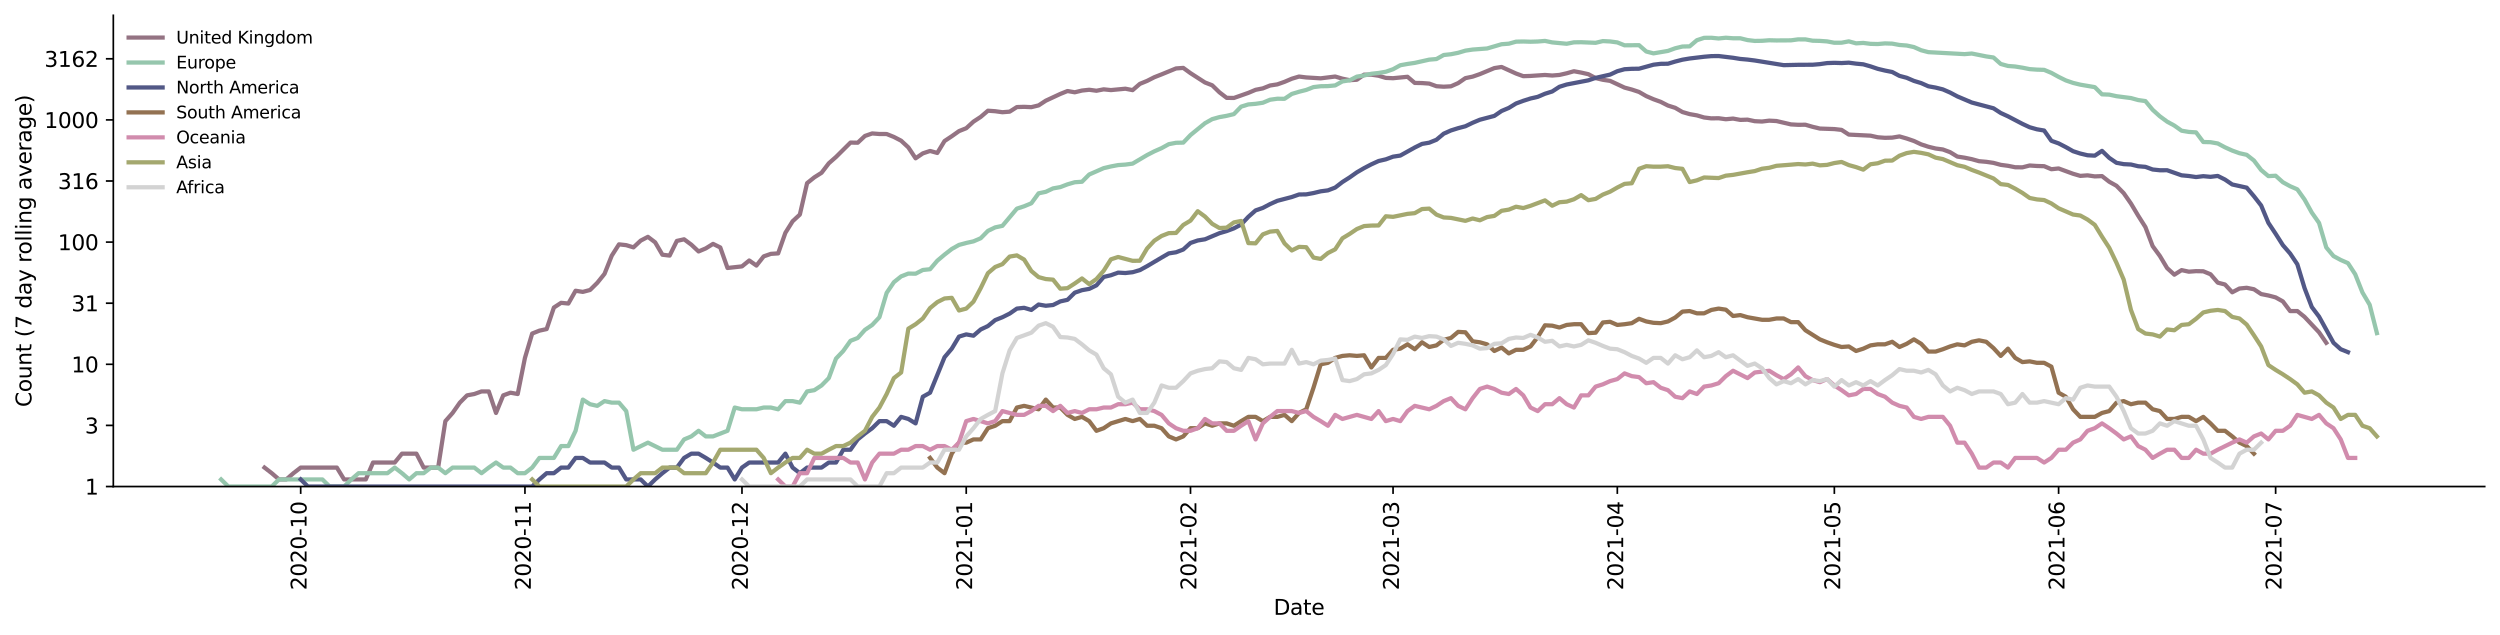 <?xml version="1.0" encoding="utf-8" standalone="no"?>
<!DOCTYPE svg PUBLIC "-//W3C//DTD SVG 1.1//EN"
  "http://www.w3.org/Graphics/SVG/1.1/DTD/svg11.dtd">
<svg height="298.621pt" version="1.1" viewBox="0 0 1176.528 298.621" width="1176.528pt" xmlns="http://www.w3.org/2000/svg" xmlns:xlink="http://www.w3.org/1999/xlink">
 <defs>
  <style type="text/css">*{stroke-linecap:butt;stroke-linejoin:round;}</style>
 </defs>
 <g id="figure_1">
  <g id="patch_1">
   <path d="M 0 298.621 
L 1176.528 298.621 
L 1176.528 0 
L 0 0 
z
" style="fill:#ffffff;"/>
  </g>
  <g id="axes_1">
   <g id="patch_2">
    <path d="M 53.328 228.96 
L 1169.328 228.96 
L 1169.328 7.2 
L 53.328 7.2 
z
" style="fill:#ffffff;"/>
   </g>
   <g id="matplotlib.axis_1">
    <g id="xtick_1">
     <g id="line2d_1">
      <defs>
       <path d="M 0 0 
L 0 3.5 
" id="m10ea1f68b5" style="stroke:#000000;stroke-width:0.8;"/>
      </defs>
      <g>
       <use style="stroke:#000000;stroke-width:0.8;" x="141.505" xlink:href="#m10ea1f68b5" y="228.96"/>
      </g>
     </g>
     <g id="text_1">
      <!-- 2020-10 -->
      <g transform="translate(144.264 277.743)rotate(-90)scale(0.1 -0.1)">
       <defs>
        <path d="M 1228 531 
L 3431 531 
L 3431 0 
L 469 0 
L 469 531 
Q 828 903 1448 1529 
Q 2069 2156 2228 2338 
Q 2531 2678 2651 2914 
Q 2772 3150 2772 3378 
Q 2772 3750 2511 3984 
Q 2250 4219 1831 4219 
Q 1534 4219 1204 4116 
Q 875 4013 500 3803 
L 500 4441 
Q 881 4594 1212 4672 
Q 1544 4750 1819 4750 
Q 2544 4750 2975 4387 
Q 3406 4025 3406 3419 
Q 3406 3131 3298 2873 
Q 3191 2616 2906 2266 
Q 2828 2175 2409 1742 
Q 1991 1309 1228 531 
z
" id="DejaVuSans-32" transform="scale(0.016)"/>
        <path d="M 2034 4250 
Q 1547 4250 1301 3770 
Q 1056 3291 1056 2328 
Q 1056 1369 1301 889 
Q 1547 409 2034 409 
Q 2525 409 2770 889 
Q 3016 1369 3016 2328 
Q 3016 3291 2770 3770 
Q 2525 4250 2034 4250 
z
M 2034 4750 
Q 2819 4750 3233 4129 
Q 3647 3509 3647 2328 
Q 3647 1150 3233 529 
Q 2819 -91 2034 -91 
Q 1250 -91 836 529 
Q 422 1150 422 2328 
Q 422 3509 836 4129 
Q 1250 4750 2034 4750 
z
" id="DejaVuSans-30" transform="scale(0.016)"/>
        <path d="M 313 2009 
L 1997 2009 
L 1997 1497 
L 313 1497 
L 313 2009 
z
" id="DejaVuSans-2d" transform="scale(0.016)"/>
        <path d="M 794 531 
L 1825 531 
L 1825 4091 
L 703 3866 
L 703 4441 
L 1819 4666 
L 2450 4666 
L 2450 531 
L 3481 531 
L 3481 0 
L 794 0 
L 794 531 
z
" id="DejaVuSans-31" transform="scale(0.016)"/>
       </defs>
       <use xlink:href="#DejaVuSans-32"/>
       <use x="63.623" xlink:href="#DejaVuSans-30"/>
       <use x="127.246" xlink:href="#DejaVuSans-32"/>
       <use x="190.869" xlink:href="#DejaVuSans-30"/>
       <use x="254.492" xlink:href="#DejaVuSans-2d"/>
       <use x="290.576" xlink:href="#DejaVuSans-31"/>
       <use x="354.199" xlink:href="#DejaVuSans-30"/>
      </g>
     </g>
    </g>
    <g id="xtick_2">
     <g id="line2d_2">
      <g>
       <use style="stroke:#000000;stroke-width:0.8;" x="247.045" xlink:href="#m10ea1f68b5" y="228.96"/>
      </g>
     </g>
     <g id="text_2">
      <!-- 2020-11 -->
      <g transform="translate(249.804 277.743)rotate(-90)scale(0.1 -0.1)">
       <use xlink:href="#DejaVuSans-32"/>
       <use x="63.623" xlink:href="#DejaVuSans-30"/>
       <use x="127.246" xlink:href="#DejaVuSans-32"/>
       <use x="190.869" xlink:href="#DejaVuSans-30"/>
       <use x="254.492" xlink:href="#DejaVuSans-2d"/>
       <use x="290.576" xlink:href="#DejaVuSans-31"/>
       <use x="354.199" xlink:href="#DejaVuSans-31"/>
      </g>
     </g>
    </g>
    <g id="xtick_3">
     <g id="line2d_3">
      <g>
       <use style="stroke:#000000;stroke-width:0.8;" x="349.18" xlink:href="#m10ea1f68b5" y="228.96"/>
      </g>
     </g>
     <g id="text_3">
      <!-- 2020-12 -->
      <g transform="translate(351.94 277.743)rotate(-90)scale(0.1 -0.1)">
       <use xlink:href="#DejaVuSans-32"/>
       <use x="63.623" xlink:href="#DejaVuSans-30"/>
       <use x="127.246" xlink:href="#DejaVuSans-32"/>
       <use x="190.869" xlink:href="#DejaVuSans-30"/>
       <use x="254.492" xlink:href="#DejaVuSans-2d"/>
       <use x="290.576" xlink:href="#DejaVuSans-31"/>
       <use x="354.199" xlink:href="#DejaVuSans-32"/>
      </g>
     </g>
    </g>
    <g id="xtick_4">
     <g id="line2d_4">
      <g>
       <use style="stroke:#000000;stroke-width:0.8;" x="454.72" xlink:href="#m10ea1f68b5" y="228.96"/>
      </g>
     </g>
     <g id="text_4">
      <!-- 2021-01 -->
      <g transform="translate(457.48 277.743)rotate(-90)scale(0.1 -0.1)">
       <use xlink:href="#DejaVuSans-32"/>
       <use x="63.623" xlink:href="#DejaVuSans-30"/>
       <use x="127.246" xlink:href="#DejaVuSans-32"/>
       <use x="190.869" xlink:href="#DejaVuSans-31"/>
       <use x="254.492" xlink:href="#DejaVuSans-2d"/>
       <use x="290.576" xlink:href="#DejaVuSans-30"/>
       <use x="354.199" xlink:href="#DejaVuSans-31"/>
      </g>
     </g>
    </g>
    <g id="xtick_5">
     <g id="line2d_5">
      <g>
       <use style="stroke:#000000;stroke-width:0.8;" x="560.26" xlink:href="#m10ea1f68b5" y="228.96"/>
      </g>
     </g>
     <g id="text_5">
      <!-- 2021-02 -->
      <g transform="translate(563.02 277.743)rotate(-90)scale(0.1 -0.1)">
       <use xlink:href="#DejaVuSans-32"/>
       <use x="63.623" xlink:href="#DejaVuSans-30"/>
       <use x="127.246" xlink:href="#DejaVuSans-32"/>
       <use x="190.869" xlink:href="#DejaVuSans-31"/>
       <use x="254.492" xlink:href="#DejaVuSans-2d"/>
       <use x="290.576" xlink:href="#DejaVuSans-30"/>
       <use x="354.199" xlink:href="#DejaVuSans-32"/>
      </g>
     </g>
    </g>
    <g id="xtick_6">
     <g id="line2d_6">
      <g>
       <use style="stroke:#000000;stroke-width:0.8;" x="655.587" xlink:href="#m10ea1f68b5" y="228.96"/>
      </g>
     </g>
     <g id="text_6">
      <!-- 2021-03 -->
      <g transform="translate(658.346 277.743)rotate(-90)scale(0.1 -0.1)">
       <defs>
        <path d="M 2597 2516 
Q 3050 2419 3304 2112 
Q 3559 1806 3559 1356 
Q 3559 666 3084 287 
Q 2609 -91 1734 -91 
Q 1441 -91 1130 -33 
Q 819 25 488 141 
L 488 750 
Q 750 597 1062 519 
Q 1375 441 1716 441 
Q 2309 441 2620 675 
Q 2931 909 2931 1356 
Q 2931 1769 2642 2001 
Q 2353 2234 1838 2234 
L 1294 2234 
L 1294 2753 
L 1863 2753 
Q 2328 2753 2575 2939 
Q 2822 3125 2822 3475 
Q 2822 3834 2567 4026 
Q 2313 4219 1838 4219 
Q 1578 4219 1281 4162 
Q 984 4106 628 3988 
L 628 4550 
Q 988 4650 1302 4700 
Q 1616 4750 1894 4750 
Q 2613 4750 3031 4423 
Q 3450 4097 3450 3541 
Q 3450 3153 3228 2886 
Q 3006 2619 2597 2516 
z
" id="DejaVuSans-33" transform="scale(0.016)"/>
       </defs>
       <use xlink:href="#DejaVuSans-32"/>
       <use x="63.623" xlink:href="#DejaVuSans-30"/>
       <use x="127.246" xlink:href="#DejaVuSans-32"/>
       <use x="190.869" xlink:href="#DejaVuSans-31"/>
       <use x="254.492" xlink:href="#DejaVuSans-2d"/>
       <use x="290.576" xlink:href="#DejaVuSans-30"/>
       <use x="354.199" xlink:href="#DejaVuSans-33"/>
      </g>
     </g>
    </g>
    <g id="xtick_7">
     <g id="line2d_7">
      <g>
       <use style="stroke:#000000;stroke-width:0.8;" x="761.127" xlink:href="#m10ea1f68b5" y="228.96"/>
      </g>
     </g>
     <g id="text_7">
      <!-- 2021-04 -->
      <g transform="translate(763.886 277.743)rotate(-90)scale(0.1 -0.1)">
       <defs>
        <path d="M 2419 4116 
L 825 1625 
L 2419 1625 
L 2419 4116 
z
M 2253 4666 
L 3047 4666 
L 3047 1625 
L 3713 1625 
L 3713 1100 
L 3047 1100 
L 3047 0 
L 2419 0 
L 2419 1100 
L 313 1100 
L 313 1709 
L 2253 4666 
z
" id="DejaVuSans-34" transform="scale(0.016)"/>
       </defs>
       <use xlink:href="#DejaVuSans-32"/>
       <use x="63.623" xlink:href="#DejaVuSans-30"/>
       <use x="127.246" xlink:href="#DejaVuSans-32"/>
       <use x="190.869" xlink:href="#DejaVuSans-31"/>
       <use x="254.492" xlink:href="#DejaVuSans-2d"/>
       <use x="290.576" xlink:href="#DejaVuSans-30"/>
       <use x="354.199" xlink:href="#DejaVuSans-34"/>
      </g>
     </g>
    </g>
    <g id="xtick_8">
     <g id="line2d_8">
      <g>
       <use style="stroke:#000000;stroke-width:0.8;" x="863.262" xlink:href="#m10ea1f68b5" y="228.96"/>
      </g>
     </g>
     <g id="text_8">
      <!-- 2021-05 -->
      <g transform="translate(866.022 277.743)rotate(-90)scale(0.1 -0.1)">
       <defs>
        <path d="M 691 4666 
L 3169 4666 
L 3169 4134 
L 1269 4134 
L 1269 2991 
Q 1406 3038 1543 3061 
Q 1681 3084 1819 3084 
Q 2600 3084 3056 2656 
Q 3513 2228 3513 1497 
Q 3513 744 3044 326 
Q 2575 -91 1722 -91 
Q 1428 -91 1123 -41 
Q 819 9 494 109 
L 494 744 
Q 775 591 1075 516 
Q 1375 441 1709 441 
Q 2250 441 2565 725 
Q 2881 1009 2881 1497 
Q 2881 1984 2565 2268 
Q 2250 2553 1709 2553 
Q 1456 2553 1204 2497 
Q 953 2441 691 2322 
L 691 4666 
z
" id="DejaVuSans-35" transform="scale(0.016)"/>
       </defs>
       <use xlink:href="#DejaVuSans-32"/>
       <use x="63.623" xlink:href="#DejaVuSans-30"/>
       <use x="127.246" xlink:href="#DejaVuSans-32"/>
       <use x="190.869" xlink:href="#DejaVuSans-31"/>
       <use x="254.492" xlink:href="#DejaVuSans-2d"/>
       <use x="290.576" xlink:href="#DejaVuSans-30"/>
       <use x="354.199" xlink:href="#DejaVuSans-35"/>
      </g>
     </g>
    </g>
    <g id="xtick_9">
     <g id="line2d_9">
      <g>
       <use style="stroke:#000000;stroke-width:0.8;" x="968.802" xlink:href="#m10ea1f68b5" y="228.96"/>
      </g>
     </g>
     <g id="text_9">
      <!-- 2021-06 -->
      <g transform="translate(971.562 277.743)rotate(-90)scale(0.1 -0.1)">
       <defs>
        <path d="M 2113 2584 
Q 1688 2584 1439 2293 
Q 1191 2003 1191 1497 
Q 1191 994 1439 701 
Q 1688 409 2113 409 
Q 2538 409 2786 701 
Q 3034 994 3034 1497 
Q 3034 2003 2786 2293 
Q 2538 2584 2113 2584 
z
M 3366 4563 
L 3366 3988 
Q 3128 4100 2886 4159 
Q 2644 4219 2406 4219 
Q 1781 4219 1451 3797 
Q 1122 3375 1075 2522 
Q 1259 2794 1537 2939 
Q 1816 3084 2150 3084 
Q 2853 3084 3261 2657 
Q 3669 2231 3669 1497 
Q 3669 778 3244 343 
Q 2819 -91 2113 -91 
Q 1303 -91 875 529 
Q 447 1150 447 2328 
Q 447 3434 972 4092 
Q 1497 4750 2381 4750 
Q 2619 4750 2861 4703 
Q 3103 4656 3366 4563 
z
" id="DejaVuSans-36" transform="scale(0.016)"/>
       </defs>
       <use xlink:href="#DejaVuSans-32"/>
       <use x="63.623" xlink:href="#DejaVuSans-30"/>
       <use x="127.246" xlink:href="#DejaVuSans-32"/>
       <use x="190.869" xlink:href="#DejaVuSans-31"/>
       <use x="254.492" xlink:href="#DejaVuSans-2d"/>
       <use x="290.576" xlink:href="#DejaVuSans-30"/>
       <use x="354.199" xlink:href="#DejaVuSans-36"/>
      </g>
     </g>
    </g>
    <g id="xtick_10">
     <g id="line2d_10">
      <g>
       <use style="stroke:#000000;stroke-width:0.8;" x="1070.938" xlink:href="#m10ea1f68b5" y="228.96"/>
      </g>
     </g>
     <g id="text_10">
      <!-- 2021-07 -->
      <g transform="translate(1073.697 277.743)rotate(-90)scale(0.1 -0.1)">
       <defs>
        <path d="M 525 4666 
L 3525 4666 
L 3525 4397 
L 1831 0 
L 1172 0 
L 2766 4134 
L 525 4134 
L 525 4666 
z
" id="DejaVuSans-37" transform="scale(0.016)"/>
       </defs>
       <use xlink:href="#DejaVuSans-32"/>
       <use x="63.623" xlink:href="#DejaVuSans-30"/>
       <use x="127.246" xlink:href="#DejaVuSans-32"/>
       <use x="190.869" xlink:href="#DejaVuSans-31"/>
       <use x="254.492" xlink:href="#DejaVuSans-2d"/>
       <use x="290.576" xlink:href="#DejaVuSans-30"/>
       <use x="354.199" xlink:href="#DejaVuSans-37"/>
      </g>
     </g>
    </g>
    <g id="text_11">
     <!-- Date -->
     <g transform="translate(599.377 289.341)scale(0.1 -0.1)">
      <defs>
       <path d="M 1259 4147 
L 1259 519 
L 2022 519 
Q 2988 519 3436 956 
Q 3884 1394 3884 2338 
Q 3884 3275 3436 3711 
Q 2988 4147 2022 4147 
L 1259 4147 
z
M 628 4666 
L 1925 4666 
Q 3281 4666 3915 4102 
Q 4550 3538 4550 2338 
Q 4550 1131 3912 565 
Q 3275 0 1925 0 
L 628 0 
L 628 4666 
z
" id="DejaVuSans-44" transform="scale(0.016)"/>
       <path d="M 2194 1759 
Q 1497 1759 1228 1600 
Q 959 1441 959 1056 
Q 959 750 1161 570 
Q 1363 391 1709 391 
Q 2188 391 2477 730 
Q 2766 1069 2766 1631 
L 2766 1759 
L 2194 1759 
z
M 3341 1997 
L 3341 0 
L 2766 0 
L 2766 531 
Q 2569 213 2275 61 
Q 1981 -91 1556 -91 
Q 1019 -91 701 211 
Q 384 513 384 1019 
Q 384 1609 779 1909 
Q 1175 2209 1959 2209 
L 2766 2209 
L 2766 2266 
Q 2766 2663 2505 2880 
Q 2244 3097 1772 3097 
Q 1472 3097 1187 3025 
Q 903 2953 641 2809 
L 641 3341 
Q 956 3463 1253 3523 
Q 1550 3584 1831 3584 
Q 2591 3584 2966 3190 
Q 3341 2797 3341 1997 
z
" id="DejaVuSans-61" transform="scale(0.016)"/>
       <path d="M 1172 4494 
L 1172 3500 
L 2356 3500 
L 2356 3053 
L 1172 3053 
L 1172 1153 
Q 1172 725 1289 603 
Q 1406 481 1766 481 
L 2356 481 
L 2356 0 
L 1766 0 
Q 1100 0 847 248 
Q 594 497 594 1153 
L 594 3053 
L 172 3053 
L 172 3500 
L 594 3500 
L 594 4494 
L 1172 4494 
z
" id="DejaVuSans-74" transform="scale(0.016)"/>
       <path d="M 3597 1894 
L 3597 1613 
L 953 1613 
Q 991 1019 1311 708 
Q 1631 397 2203 397 
Q 2534 397 2845 478 
Q 3156 559 3463 722 
L 3463 178 
Q 3153 47 2828 -22 
Q 2503 -91 2169 -91 
Q 1331 -91 842 396 
Q 353 884 353 1716 
Q 353 2575 817 3079 
Q 1281 3584 2069 3584 
Q 2775 3584 3186 3129 
Q 3597 2675 3597 1894 
z
M 3022 2063 
Q 3016 2534 2758 2815 
Q 2500 3097 2075 3097 
Q 1594 3097 1305 2825 
Q 1016 2553 972 2059 
L 3022 2063 
z
" id="DejaVuSans-65" transform="scale(0.016)"/>
      </defs>
      <use xlink:href="#DejaVuSans-44"/>
      <use x="77.002" xlink:href="#DejaVuSans-61"/>
      <use x="138.281" xlink:href="#DejaVuSans-74"/>
      <use x="177.49" xlink:href="#DejaVuSans-65"/>
     </g>
    </g>
   </g>
   <g id="matplotlib.axis_2">
    <g id="ytick_1">
     <g id="line2d_11">
      <defs>
       <path d="M 0 0 
L -3.5 0 
" id="m1e7daa8bc3" style="stroke:#000000;stroke-width:0.8;"/>
      </defs>
      <g>
       <use style="stroke:#000000;stroke-width:0.8;" x="53.328" xlink:href="#m1e7daa8bc3" y="228.96"/>
      </g>
     </g>
     <g id="text_12">
      <!-- 1 -->
      <g transform="translate(39.966 232.759)scale(0.1 -0.1)">
       <use xlink:href="#DejaVuSans-31"/>
      </g>
     </g>
    </g>
    <g id="ytick_2">
     <g id="line2d_12">
      <g>
       <use style="stroke:#000000;stroke-width:0.8;" x="53.328" xlink:href="#m1e7daa8bc3" y="200.205"/>
      </g>
     </g>
     <g id="text_13">
      <!-- 3 -->
      <g transform="translate(39.966 204.004)scale(0.1 -0.1)">
       <use xlink:href="#DejaVuSans-33"/>
      </g>
     </g>
    </g>
    <g id="ytick_3">
     <g id="line2d_13">
      <g>
       <use style="stroke:#000000;stroke-width:0.8;" x="53.328" xlink:href="#m1e7daa8bc3" y="171.45"/>
      </g>
     </g>
     <g id="text_14">
      <!-- 10 -->
      <g transform="translate(33.603 175.25)scale(0.1 -0.1)">
       <use xlink:href="#DejaVuSans-31"/>
       <use x="63.623" xlink:href="#DejaVuSans-30"/>
      </g>
     </g>
    </g>
    <g id="ytick_4">
     <g id="line2d_14">
      <g>
       <use style="stroke:#000000;stroke-width:0.8;" x="53.328" xlink:href="#m1e7daa8bc3" y="142.696"/>
      </g>
     </g>
     <g id="text_15">
      <!-- 31 -->
      <g transform="translate(33.603 146.495)scale(0.1 -0.1)">
       <use xlink:href="#DejaVuSans-33"/>
       <use x="63.623" xlink:href="#DejaVuSans-31"/>
      </g>
     </g>
    </g>
    <g id="ytick_5">
     <g id="line2d_15">
      <g>
       <use style="stroke:#000000;stroke-width:0.8;" x="53.328" xlink:href="#m1e7daa8bc3" y="113.941"/>
      </g>
     </g>
     <g id="text_16">
      <!-- 100 -->
      <g transform="translate(27.241 117.74)scale(0.1 -0.1)">
       <use xlink:href="#DejaVuSans-31"/>
       <use x="63.623" xlink:href="#DejaVuSans-30"/>
       <use x="127.246" xlink:href="#DejaVuSans-30"/>
      </g>
     </g>
    </g>
    <g id="ytick_6">
     <g id="line2d_16">
      <g>
       <use style="stroke:#000000;stroke-width:0.8;" x="53.328" xlink:href="#m1e7daa8bc3" y="85.186"/>
      </g>
     </g>
     <g id="text_17">
      <!-- 316 -->
      <g transform="translate(27.241 88.985)scale(0.1 -0.1)">
       <use xlink:href="#DejaVuSans-33"/>
       <use x="63.623" xlink:href="#DejaVuSans-31"/>
       <use x="127.246" xlink:href="#DejaVuSans-36"/>
      </g>
     </g>
    </g>
    <g id="ytick_7">
     <g id="line2d_17">
      <g>
       <use style="stroke:#000000;stroke-width:0.8;" x="53.328" xlink:href="#m1e7daa8bc3" y="56.431"/>
      </g>
     </g>
     <g id="text_18">
      <!-- 1000 -->
      <g transform="translate(20.878 60.23)scale(0.1 -0.1)">
       <use xlink:href="#DejaVuSans-31"/>
       <use x="63.623" xlink:href="#DejaVuSans-30"/>
       <use x="127.246" xlink:href="#DejaVuSans-30"/>
       <use x="190.869" xlink:href="#DejaVuSans-30"/>
      </g>
     </g>
    </g>
    <g id="ytick_8">
     <g id="line2d_18">
      <g>
       <use style="stroke:#000000;stroke-width:0.8;" x="53.328" xlink:href="#m1e7daa8bc3" y="27.676"/>
      </g>
     </g>
     <g id="text_19">
      <!-- 3162 -->
      <g transform="translate(20.878 31.475)scale(0.1 -0.1)">
       <use xlink:href="#DejaVuSans-33"/>
       <use x="63.623" xlink:href="#DejaVuSans-31"/>
       <use x="127.246" xlink:href="#DejaVuSans-36"/>
       <use x="190.869" xlink:href="#DejaVuSans-32"/>
      </g>
     </g>
    </g>
    <g id="text_20">
     <!-- Count (7 day rolling average) -->
     <g transform="translate(14.798 191.548)rotate(-90)scale(0.1 -0.1)">
      <defs>
       <path d="M 4122 4306 
L 4122 3641 
Q 3803 3938 3442 4084 
Q 3081 4231 2675 4231 
Q 1875 4231 1450 3742 
Q 1025 3253 1025 2328 
Q 1025 1406 1450 917 
Q 1875 428 2675 428 
Q 3081 428 3442 575 
Q 3803 722 4122 1019 
L 4122 359 
Q 3791 134 3420 21 
Q 3050 -91 2638 -91 
Q 1578 -91 968 557 
Q 359 1206 359 2328 
Q 359 3453 968 4101 
Q 1578 4750 2638 4750 
Q 3056 4750 3426 4639 
Q 3797 4528 4122 4306 
z
" id="DejaVuSans-43" transform="scale(0.016)"/>
       <path d="M 1959 3097 
Q 1497 3097 1228 2736 
Q 959 2375 959 1747 
Q 959 1119 1226 758 
Q 1494 397 1959 397 
Q 2419 397 2687 759 
Q 2956 1122 2956 1747 
Q 2956 2369 2687 2733 
Q 2419 3097 1959 3097 
z
M 1959 3584 
Q 2709 3584 3137 3096 
Q 3566 2609 3566 1747 
Q 3566 888 3137 398 
Q 2709 -91 1959 -91 
Q 1206 -91 779 398 
Q 353 888 353 1747 
Q 353 2609 779 3096 
Q 1206 3584 1959 3584 
z
" id="DejaVuSans-6f" transform="scale(0.016)"/>
       <path d="M 544 1381 
L 544 3500 
L 1119 3500 
L 1119 1403 
Q 1119 906 1312 657 
Q 1506 409 1894 409 
Q 2359 409 2629 706 
Q 2900 1003 2900 1516 
L 2900 3500 
L 3475 3500 
L 3475 0 
L 2900 0 
L 2900 538 
Q 2691 219 2414 64 
Q 2138 -91 1772 -91 
Q 1169 -91 856 284 
Q 544 659 544 1381 
z
M 1991 3584 
L 1991 3584 
z
" id="DejaVuSans-75" transform="scale(0.016)"/>
       <path d="M 3513 2113 
L 3513 0 
L 2938 0 
L 2938 2094 
Q 2938 2591 2744 2837 
Q 2550 3084 2163 3084 
Q 1697 3084 1428 2787 
Q 1159 2491 1159 1978 
L 1159 0 
L 581 0 
L 581 3500 
L 1159 3500 
L 1159 2956 
Q 1366 3272 1645 3428 
Q 1925 3584 2291 3584 
Q 2894 3584 3203 3211 
Q 3513 2838 3513 2113 
z
" id="DejaVuSans-6e" transform="scale(0.016)"/>
       <path id="DejaVuSans-20" transform="scale(0.016)"/>
       <path d="M 1984 4856 
Q 1566 4138 1362 3434 
Q 1159 2731 1159 2009 
Q 1159 1288 1364 580 
Q 1569 -128 1984 -844 
L 1484 -844 
Q 1016 -109 783 600 
Q 550 1309 550 2009 
Q 550 2706 781 3412 
Q 1013 4119 1484 4856 
L 1984 4856 
z
" id="DejaVuSans-28" transform="scale(0.016)"/>
       <path d="M 2906 2969 
L 2906 4863 
L 3481 4863 
L 3481 0 
L 2906 0 
L 2906 525 
Q 2725 213 2448 61 
Q 2172 -91 1784 -91 
Q 1150 -91 751 415 
Q 353 922 353 1747 
Q 353 2572 751 3078 
Q 1150 3584 1784 3584 
Q 2172 3584 2448 3432 
Q 2725 3281 2906 2969 
z
M 947 1747 
Q 947 1113 1208 752 
Q 1469 391 1925 391 
Q 2381 391 2643 752 
Q 2906 1113 2906 1747 
Q 2906 2381 2643 2742 
Q 2381 3103 1925 3103 
Q 1469 3103 1208 2742 
Q 947 2381 947 1747 
z
" id="DejaVuSans-64" transform="scale(0.016)"/>
       <path d="M 2059 -325 
Q 1816 -950 1584 -1140 
Q 1353 -1331 966 -1331 
L 506 -1331 
L 506 -850 
L 844 -850 
Q 1081 -850 1212 -737 
Q 1344 -625 1503 -206 
L 1606 56 
L 191 3500 
L 800 3500 
L 1894 763 
L 2988 3500 
L 3597 3500 
L 2059 -325 
z
" id="DejaVuSans-79" transform="scale(0.016)"/>
       <path d="M 2631 2963 
Q 2534 3019 2420 3045 
Q 2306 3072 2169 3072 
Q 1681 3072 1420 2755 
Q 1159 2438 1159 1844 
L 1159 0 
L 581 0 
L 581 3500 
L 1159 3500 
L 1159 2956 
Q 1341 3275 1631 3429 
Q 1922 3584 2338 3584 
Q 2397 3584 2469 3576 
Q 2541 3569 2628 3553 
L 2631 2963 
z
" id="DejaVuSans-72" transform="scale(0.016)"/>
       <path d="M 603 4863 
L 1178 4863 
L 1178 0 
L 603 0 
L 603 4863 
z
" id="DejaVuSans-6c" transform="scale(0.016)"/>
       <path d="M 603 3500 
L 1178 3500 
L 1178 0 
L 603 0 
L 603 3500 
z
M 603 4863 
L 1178 4863 
L 1178 4134 
L 603 4134 
L 603 4863 
z
" id="DejaVuSans-69" transform="scale(0.016)"/>
       <path d="M 2906 1791 
Q 2906 2416 2648 2759 
Q 2391 3103 1925 3103 
Q 1463 3103 1205 2759 
Q 947 2416 947 1791 
Q 947 1169 1205 825 
Q 1463 481 1925 481 
Q 2391 481 2648 825 
Q 2906 1169 2906 1791 
z
M 3481 434 
Q 3481 -459 3084 -895 
Q 2688 -1331 1869 -1331 
Q 1566 -1331 1297 -1286 
Q 1028 -1241 775 -1147 
L 775 -588 
Q 1028 -725 1275 -790 
Q 1522 -856 1778 -856 
Q 2344 -856 2625 -561 
Q 2906 -266 2906 331 
L 2906 616 
Q 2728 306 2450 153 
Q 2172 0 1784 0 
Q 1141 0 747 490 
Q 353 981 353 1791 
Q 353 2603 747 3093 
Q 1141 3584 1784 3584 
Q 2172 3584 2450 3431 
Q 2728 3278 2906 2969 
L 2906 3500 
L 3481 3500 
L 3481 434 
z
" id="DejaVuSans-67" transform="scale(0.016)"/>
       <path d="M 191 3500 
L 800 3500 
L 1894 563 
L 2988 3500 
L 3597 3500 
L 2284 0 
L 1503 0 
L 191 3500 
z
" id="DejaVuSans-76" transform="scale(0.016)"/>
       <path d="M 513 4856 
L 1013 4856 
Q 1481 4119 1714 3412 
Q 1947 2706 1947 2009 
Q 1947 1309 1714 600 
Q 1481 -109 1013 -844 
L 513 -844 
Q 928 -128 1133 580 
Q 1338 1288 1338 2009 
Q 1338 2731 1133 3434 
Q 928 4138 513 4856 
z
" id="DejaVuSans-29" transform="scale(0.016)"/>
      </defs>
      <use xlink:href="#DejaVuSans-43"/>
      <use x="69.824" xlink:href="#DejaVuSans-6f"/>
      <use x="131.006" xlink:href="#DejaVuSans-75"/>
      <use x="194.385" xlink:href="#DejaVuSans-6e"/>
      <use x="257.764" xlink:href="#DejaVuSans-74"/>
      <use x="296.973" xlink:href="#DejaVuSans-20"/>
      <use x="328.76" xlink:href="#DejaVuSans-28"/>
      <use x="367.773" xlink:href="#DejaVuSans-37"/>
      <use x="431.396" xlink:href="#DejaVuSans-20"/>
      <use x="463.184" xlink:href="#DejaVuSans-64"/>
      <use x="526.66" xlink:href="#DejaVuSans-61"/>
      <use x="587.939" xlink:href="#DejaVuSans-79"/>
      <use x="647.119" xlink:href="#DejaVuSans-20"/>
      <use x="678.906" xlink:href="#DejaVuSans-72"/>
      <use x="717.77" xlink:href="#DejaVuSans-6f"/>
      <use x="778.951" xlink:href="#DejaVuSans-6c"/>
      <use x="806.734" xlink:href="#DejaVuSans-6c"/>
      <use x="834.518" xlink:href="#DejaVuSans-69"/>
      <use x="862.301" xlink:href="#DejaVuSans-6e"/>
      <use x="925.68" xlink:href="#DejaVuSans-67"/>
      <use x="989.156" xlink:href="#DejaVuSans-20"/>
      <use x="1020.943" xlink:href="#DejaVuSans-61"/>
      <use x="1082.223" xlink:href="#DejaVuSans-76"/>
      <use x="1141.402" xlink:href="#DejaVuSans-65"/>
      <use x="1202.926" xlink:href="#DejaVuSans-72"/>
      <use x="1244.039" xlink:href="#DejaVuSans-61"/>
      <use x="1305.318" xlink:href="#DejaVuSans-67"/>
      <use x="1368.795" xlink:href="#DejaVuSans-65"/>
      <use x="1430.318" xlink:href="#DejaVuSans-29"/>
     </g>
    </g>
   </g>
   <g id="line2d_19">
    <path clip-path="url(#p6215c3f85a)" d="M 124.482 220.052 
L 127.887 222.683 
L 131.292 225.625 
L 134.696 225.625 
L 138.101 222.683 
L 141.505 220.052 
L 158.528 220.052 
L 161.932 225.625 
L 172.146 225.625 
L 175.55 217.671 
L 185.764 217.671 
L 189.168 213.499 
L 195.977 213.499 
L 199.382 220.052 
L 206.191 220.052 
L 209.595 198.186 
L 213 194.336 
L 216.404 189.486 
L 219.809 186.06 
L 223.213 185.427 
L 226.618 184.209 
L 230.022 184.209 
L 233.427 194.336 
L 236.831 186.06 
L 240.236 184.811 
L 243.641 185.427 
L 247.045 168.429 
L 250.45 156.969 
L 253.854 155.608 
L 257.259 154.862 
L 260.663 144.735 
L 264.068 142.511 
L 267.472 142.849 
L 270.877 136.826 
L 274.281 137.367 
L 277.686 136.472 
L 281.09 133.104 
L 284.495 128.872 
L 287.899 120.33 
L 291.304 114.997 
L 294.708 115.373 
L 298.113 116.414 
L 301.517 113.237 
L 304.922 111.463 
L 308.326 114.048 
L 311.731 119.873 
L 315.135 120.284 
L 318.54 113.376 
L 321.944 112.62 
L 325.349 115.147 
L 328.753 118.338 
L 332.158 116.891 
L 335.562 114.775 
L 338.967 116.454 
L 342.371 126.111 
L 349.18 125.368 
L 352.585 122.596 
L 355.99 124.976 
L 359.394 120.655 
L 362.799 119.469 
L 366.203 119.248 
L 369.608 109.566 
L 373.012 104.125 
L 376.417 100.983 
L 379.821 86.194 
L 383.226 83.47 
L 386.63 81.312 
L 390.035 76.863 
L 393.439 73.865 
L 400.248 67.103 
L 403.653 67.163 
L 407.057 63.98 
L 410.462 62.797 
L 413.866 63.066 
L 417.271 63.075 
L 420.675 64.448 
L 424.08 66.211 
L 427.484 69.375 
L 430.889 74.497 
L 434.293 72.18 
L 437.698 71.04 
L 441.102 71.98 
L 444.507 66.37 
L 447.911 64.116 
L 451.316 61.703 
L 454.72 60.344 
L 458.125 57.243 
L 461.529 55.016 
L 464.934 52.101 
L 468.338 52.343 
L 471.743 52.813 
L 475.148 52.549 
L 478.552 50.386 
L 481.957 50.277 
L 485.361 50.428 
L 488.766 49.605 
L 492.17 47.381 
L 498.979 44.211 
L 502.384 42.838 
L 505.788 43.435 
L 509.193 42.612 
L 512.597 42.243 
L 516.002 42.708 
L 519.406 42.044 
L 522.811 42.393 
L 529.62 41.748 
L 533.024 42.417 
L 536.429 39.471 
L 539.833 38.073 
L 543.238 36.344 
L 546.642 35.006 
L 553.451 32.209 
L 556.856 31.955 
L 560.26 34.429 
L 567.069 38.812 
L 570.474 40.142 
L 573.878 43.446 
L 577.283 46.049 
L 580.687 46.105 
L 587.497 43.7 
L 590.901 42.265 
L 594.306 41.596 
L 597.71 40.233 
L 601.115 39.711 
L 604.519 38.509 
L 607.924 37.052 
L 611.328 36.024 
L 614.733 36.443 
L 621.542 36.862 
L 628.351 36.018 
L 631.755 37.026 
L 635.16 37.734 
L 638.564 37.529 
L 641.969 35.123 
L 645.373 35.14 
L 648.778 35.639 
L 652.182 36.659 
L 655.587 36.805 
L 662.396 36.136 
L 665.8 39.025 
L 669.205 39.089 
L 672.609 39.338 
L 676.014 40.577 
L 679.418 40.807 
L 682.823 40.617 
L 686.227 39.114 
L 689.632 36.774 
L 693.036 36.062 
L 696.441 34.876 
L 703.25 32.049 
L 706.655 31.511 
L 713.464 34.605 
L 716.868 35.846 
L 720.273 35.737 
L 727.082 35.28 
L 730.486 35.543 
L 733.891 35.266 
L 737.295 34.491 
L 740.7 33.527 
L 744.104 34.155 
L 747.509 34.919 
L 750.913 36.745 
L 754.318 37.549 
L 757.722 38.057 
L 764.531 41.229 
L 767.936 42.144 
L 771.34 43.264 
L 774.745 45.226 
L 778.149 46.697 
L 781.554 47.933 
L 784.958 49.671 
L 788.363 50.744 
L 791.767 52.721 
L 795.172 53.703 
L 798.576 54.295 
L 801.981 55.291 
L 805.385 55.707 
L 808.79 55.644 
L 812.195 56.112 
L 815.599 55.804 
L 819.004 56.424 
L 822.408 56.31 
L 825.813 57.034 
L 829.217 57.192 
L 832.622 56.78 
L 836.026 56.961 
L 842.835 58.545 
L 846.24 58.736 
L 849.644 58.7 
L 853.049 59.685 
L 856.453 60.503 
L 863.262 60.743 
L 866.667 61.128 
L 870.071 63.337 
L 880.285 63.846 
L 883.689 64.601 
L 887.094 64.86 
L 890.498 64.77 
L 893.903 64.199 
L 897.307 65.182 
L 900.712 66.348 
L 904.116 67.943 
L 907.521 69.059 
L 910.925 69.889 
L 914.33 70.346 
L 917.734 71.61 
L 921.139 73.686 
L 924.543 74.211 
L 927.948 74.904 
L 931.353 75.857 
L 934.757 76.154 
L 938.162 76.654 
L 941.566 77.577 
L 944.971 78.03 
L 948.375 78.708 
L 951.78 78.752 
L 955.184 77.886 
L 958.589 78.115 
L 961.993 78.209 
L 965.398 79.64 
L 968.802 79.281 
L 975.611 81.78 
L 979.016 82.774 
L 982.42 82.519 
L 985.825 83.011 
L 989.229 82.877 
L 992.634 85.534 
L 996.038 87.435 
L 999.443 90.913 
L 1002.847 95.787 
L 1006.252 101.498 
L 1009.656 106.872 
L 1013.061 115.83 
L 1016.465 120.469 
L 1019.87 126.17 
L 1023.274 129.265 
L 1026.679 127.119 
L 1030.083 127.855 
L 1033.488 127.607 
L 1036.892 127.669 
L 1040.297 129.068 
L 1043.702 133.027 
L 1047.106 133.884 
L 1050.511 137.55 
L 1053.915 135.778 
L 1057.32 135.438 
L 1060.724 136.123 
L 1064.129 138.39 
L 1067.533 139.064 
L 1070.938 139.958 
L 1074.342 141.848 
L 1077.747 146.38 
L 1081.151 146.38 
L 1084.556 149.142 
L 1091.365 156.376 
L 1094.769 161.323 
L 1094.769 161.323 
" style="fill:none;stroke:#947383;stroke-linecap:square;stroke-width:2;"/>
   </g>
   <g id="line2d_20">
    <path clip-path="url(#p6215c3f85a)" d="M 104.055 225.625 
L 107.46 228.96 
L 127.887 228.96 
L 131.292 225.625 
L 151.719 225.625 
L 155.123 228.96 
L 161.932 228.96 
L 165.337 225.625 
L 168.741 222.683 
L 182.359 222.683 
L 185.764 220.052 
L 189.168 222.683 
L 192.573 225.625 
L 195.977 222.683 
L 199.382 222.683 
L 202.786 220.052 
L 206.191 220.052 
L 209.595 222.683 
L 213 220.052 
L 223.213 220.052 
L 226.618 222.683 
L 230.022 220.052 
L 233.427 217.671 
L 236.831 220.052 
L 240.236 220.052 
L 243.641 222.683 
L 247.045 222.683 
L 250.45 220.052 
L 253.854 215.498 
L 260.663 215.498 
L 264.068 209.925 
L 267.472 209.925 
L 270.877 202.74 
L 274.281 188.059 
L 277.686 190.232 
L 281.09 191.001 
L 284.495 188.762 
L 287.899 189.486 
L 291.304 189.486 
L 294.708 193.459 
L 298.113 211.648 
L 304.922 208.313 
L 311.731 211.648 
L 318.54 211.648 
L 321.944 206.799 
L 325.349 205.371 
L 328.753 202.74 
L 332.158 205.371 
L 335.562 205.371 
L 342.371 202.74 
L 345.776 191.794 
L 349.18 192.613 
L 355.99 192.613 
L 359.394 191.794 
L 362.799 191.794 
L 366.203 192.613 
L 369.608 188.762 
L 373.012 188.762 
L 376.417 189.486 
L 379.821 184.209 
L 383.226 183.621 
L 386.63 181.4 
L 390.035 177.932 
L 393.439 168.748 
L 396.844 165.173 
L 400.248 160.39 
L 403.653 159.051 
L 407.057 155.232 
L 410.462 152.92 
L 413.866 149.289 
L 417.271 137.827 
L 420.675 132.798 
L 424.08 130.068 
L 427.484 128.743 
L 430.889 128.808 
L 434.293 127.059 
L 437.698 126.699 
L 441.102 122.697 
L 444.507 119.828 
L 447.911 117.174 
L 451.316 115.259 
L 454.72 114.336 
L 458.125 113.586 
L 461.529 112.118 
L 464.934 108.655 
L 468.338 107.007 
L 471.743 106.287 
L 478.552 98.193 
L 481.957 97.079 
L 485.361 95.666 
L 488.766 90.984 
L 492.17 90.269 
L 495.575 88.662 
L 498.979 88.06 
L 502.384 86.753 
L 505.788 85.763 
L 509.193 85.534 
L 512.597 82.117 
L 519.406 79.13 
L 522.811 78.328 
L 526.215 77.685 
L 529.62 77.46 
L 533.024 77.001 
L 539.833 72.97 
L 543.238 71.22 
L 546.642 69.724 
L 550.047 67.847 
L 553.451 67.196 
L 556.856 67.114 
L 560.26 63.559 
L 567.069 57.992 
L 570.474 56.07 
L 573.878 55.114 
L 577.283 54.509 
L 580.687 53.7 
L 584.092 50.182 
L 587.497 49.137 
L 590.901 48.862 
L 594.306 48.351 
L 597.71 46.93 
L 601.115 46.469 
L 604.519 46.495 
L 607.924 44.215 
L 611.328 43.18 
L 614.733 42.318 
L 618.137 40.989 
L 621.542 40.581 
L 624.946 40.521 
L 628.351 40.2 
L 631.755 38.31 
L 635.16 37.794 
L 638.564 36.057 
L 641.969 35.521 
L 645.373 34.717 
L 648.778 34.339 
L 652.182 33.762 
L 655.587 32.581 
L 658.991 30.706 
L 662.396 30.092 
L 665.8 29.591 
L 672.609 28.072 
L 676.014 27.78 
L 679.418 25.885 
L 682.823 25.52 
L 686.227 24.847 
L 689.632 23.834 
L 693.036 23.322 
L 699.846 22.815 
L 706.655 20.816 
L 710.059 20.56 
L 713.464 19.609 
L 716.868 19.527 
L 720.273 19.639 
L 723.677 19.536 
L 727.082 19.253 
L 730.486 19.951 
L 737.295 20.595 
L 740.7 19.924 
L 744.104 19.867 
L 750.913 20.15 
L 754.318 19.332 
L 757.722 19.508 
L 761.127 19.958 
L 764.531 21.324 
L 771.34 21.258 
L 774.745 24.236 
L 778.149 25.117 
L 784.958 23.961 
L 788.363 22.721 
L 791.767 21.896 
L 795.172 21.813 
L 798.576 18.923 
L 801.981 17.807 
L 805.385 17.769 
L 808.79 18.103 
L 812.195 17.76 
L 815.599 18.004 
L 819.004 18.014 
L 822.408 18.86 
L 825.813 19.258 
L 829.217 19.204 
L 832.622 18.948 
L 836.026 19.036 
L 842.835 18.987 
L 846.24 18.527 
L 849.644 18.542 
L 853.049 19.156 
L 856.453 19.245 
L 859.858 19.486 
L 863.262 20.122 
L 866.667 20.095 
L 870.071 19.462 
L 873.476 20.4 
L 876.88 20.203 
L 880.285 20.635 
L 883.689 20.725 
L 887.094 20.427 
L 890.498 20.538 
L 893.903 21.163 
L 897.307 21.417 
L 900.712 22.149 
L 904.116 23.649 
L 907.521 24.541 
L 924.543 25.473 
L 927.948 25.191 
L 934.757 26.554 
L 938.162 27.06 
L 941.566 30.101 
L 944.971 31.042 
L 948.375 31.303 
L 951.78 31.855 
L 955.184 32.529 
L 958.589 32.773 
L 961.993 32.874 
L 965.398 34.296 
L 968.802 36.174 
L 972.207 37.848 
L 975.611 39.016 
L 979.016 39.848 
L 985.825 41.004 
L 989.229 44.397 
L 992.634 44.532 
L 996.038 45.27 
L 1002.847 46.148 
L 1006.252 47.085 
L 1009.656 47.568 
L 1013.061 51.676 
L 1016.465 54.741 
L 1019.87 57.247 
L 1023.274 59.102 
L 1026.679 61.51 
L 1030.083 62.085 
L 1033.488 62.291 
L 1036.892 66.831 
L 1040.297 66.917 
L 1043.702 67.516 
L 1047.106 69.327 
L 1050.511 70.868 
L 1053.915 72.1 
L 1057.32 72.86 
L 1060.724 75.54 
L 1064.129 80.031 
L 1067.533 82.887 
L 1070.938 82.703 
L 1074.342 85.763 
L 1077.747 87.633 
L 1081.151 89.107 
L 1084.556 93.91 
L 1087.96 100.045 
L 1091.365 104.908 
L 1094.769 116.454 
L 1098.174 120.515 
L 1101.578 122.344 
L 1104.983 123.837 
L 1108.387 129.068 
L 1111.792 137.642 
L 1115.196 143.424 
L 1118.601 156.77 
L 1118.601 156.77 
" style="fill:none;stroke:#96c6ad;stroke-linecap:square;stroke-width:2;"/>
   </g>
   <g id="line2d_21">
    <path clip-path="url(#p6215c3f85a)" d="M 141.505 225.625 
L 144.91 228.96 
L 250.45 228.96 
L 253.854 225.625 
L 257.259 222.683 
L 260.663 222.683 
L 264.068 220.052 
L 267.472 220.052 
L 270.877 215.498 
L 274.281 215.498 
L 277.686 217.671 
L 284.495 217.671 
L 287.899 220.052 
L 291.304 220.052 
L 294.708 225.625 
L 301.517 225.625 
L 304.922 228.96 
L 308.326 225.625 
L 311.731 222.683 
L 315.135 220.052 
L 318.54 220.052 
L 321.944 215.498 
L 325.349 213.499 
L 328.753 213.499 
L 332.158 215.498 
L 335.562 217.671 
L 338.967 220.052 
L 342.371 220.052 
L 345.776 225.625 
L 349.18 220.052 
L 352.585 217.671 
L 366.203 217.671 
L 369.608 213.499 
L 373.012 220.052 
L 376.417 222.683 
L 379.821 220.052 
L 386.63 220.052 
L 390.035 217.671 
L 393.439 217.671 
L 396.844 211.648 
L 400.248 211.648 
L 403.653 206.799 
L 407.057 204.021 
L 410.462 201.521 
L 413.866 198.186 
L 417.271 198.186 
L 420.675 200.359 
L 424.08 196.187 
L 427.484 197.166 
L 430.889 199.249 
L 434.293 186.708 
L 437.698 184.811 
L 444.507 168.115 
L 447.911 164.087 
L 451.316 158.408 
L 454.72 157.372 
L 458.125 157.988 
L 461.529 155.047 
L 464.934 153.435 
L 468.338 150.648 
L 471.743 149.289 
L 475.148 147.585 
L 478.552 145.23 
L 481.957 144.858 
L 485.361 145.862 
L 488.766 143.308 
L 492.17 143.893 
L 495.575 143.54 
L 498.979 141.848 
L 502.384 141.096 
L 505.788 137.734 
L 509.193 136.56 
L 512.597 135.95 
L 516.002 134.284 
L 519.406 130.342 
L 522.811 129.53 
L 526.215 128.295 
L 529.62 128.486 
L 533.024 128.106 
L 536.429 127.119 
L 539.833 125.255 
L 546.642 121.221 
L 550.047 119.248 
L 553.451 118.724 
L 556.856 117.419 
L 560.26 114.336 
L 563.665 113.168 
L 567.069 112.62 
L 573.878 109.746 
L 577.283 108.741 
L 580.687 107.47 
L 584.092 105.665 
L 587.497 102.024 
L 590.901 99.023 
L 594.306 97.835 
L 597.71 96.047 
L 601.115 94.509 
L 607.924 92.722 
L 611.328 91.531 
L 614.733 91.473 
L 618.137 90.856 
L 621.542 90.035 
L 624.946 89.587 
L 628.351 88.276 
L 631.755 85.66 
L 635.16 83.491 
L 638.564 81.091 
L 641.969 79.112 
L 645.373 77.337 
L 648.778 75.779 
L 652.182 74.987 
L 655.587 73.729 
L 658.991 73.214 
L 665.8 69.417 
L 669.205 67.734 
L 672.609 67.146 
L 676.014 65.766 
L 679.418 62.913 
L 682.823 61.392 
L 686.227 60.319 
L 689.632 59.418 
L 693.036 57.776 
L 696.441 56.349 
L 703.25 54.549 
L 706.655 52.228 
L 710.059 50.795 
L 713.464 48.707 
L 716.868 47.445 
L 720.273 46.354 
L 723.677 45.573 
L 727.082 44.121 
L 730.486 43.052 
L 733.891 40.838 
L 737.295 39.771 
L 747.509 37.802 
L 750.913 36.648 
L 757.722 35.108 
L 761.127 33.516 
L 764.531 32.58 
L 767.936 32.383 
L 771.34 32.335 
L 778.149 30.45 
L 781.554 30.038 
L 784.958 29.992 
L 788.363 28.971 
L 791.767 28.095 
L 795.172 27.523 
L 801.981 26.708 
L 805.385 26.413 
L 808.79 26.372 
L 815.599 27.191 
L 819.004 27.741 
L 822.408 28.04 
L 825.813 28.471 
L 839.431 30.663 
L 846.24 30.501 
L 853.049 30.464 
L 856.453 30.176 
L 859.858 29.688 
L 863.262 29.567 
L 866.667 29.673 
L 870.071 29.491 
L 873.476 29.95 
L 876.88 30.269 
L 880.285 31.242 
L 883.689 32.392 
L 887.094 33.208 
L 890.498 33.885 
L 893.903 35.706 
L 897.307 36.604 
L 900.712 38.069 
L 904.116 39.103 
L 907.521 40.613 
L 910.925 41.221 
L 914.33 42.068 
L 917.734 43.552 
L 921.139 45.361 
L 927.948 48.25 
L 938.162 50.964 
L 941.566 53.174 
L 944.971 54.741 
L 951.78 58.297 
L 955.184 59.885 
L 958.589 60.85 
L 961.993 61.431 
L 965.398 66.264 
L 968.802 67.477 
L 972.207 69.237 
L 975.611 71.156 
L 979.016 72.261 
L 982.42 73.067 
L 985.825 73.256 
L 989.229 71.002 
L 992.634 74.299 
L 996.038 76.622 
L 999.443 77.246 
L 1002.847 77.419 
L 1006.252 78.234 
L 1009.656 78.526 
L 1013.061 79.766 
L 1016.465 80.123 
L 1019.87 80.114 
L 1026.679 82.509 
L 1030.083 82.825 
L 1033.488 83.323 
L 1036.892 82.908 
L 1040.297 83.219 
L 1043.702 82.795 
L 1047.106 84.502 
L 1050.511 86.813 
L 1057.32 88.314 
L 1060.724 92.344 
L 1064.129 96.718 
L 1067.533 104.883 
L 1070.938 110.019 
L 1074.342 115.373 
L 1077.747 119.292 
L 1081.151 124.373 
L 1084.556 135.608 
L 1087.96 144.492 
L 1091.365 148.997 
L 1098.174 161.323 
L 1101.578 164.355 
L 1104.983 165.735 
L 1104.983 165.735 
" style="fill:none;stroke:#525886;stroke-linecap:square;stroke-width:2;"/>
   </g>
   <g id="line2d_22">
    <path clip-path="url(#p6215c3f85a)" d="M 437.698 215.498 
L 441.102 220.052 
L 444.507 222.683 
L 447.911 213.499 
L 451.316 208.313 
L 454.72 208.313 
L 458.125 206.799 
L 461.529 206.799 
L 464.934 201.521 
L 468.338 200.359 
L 471.743 198.186 
L 475.148 198.186 
L 478.552 191.794 
L 481.957 191.001 
L 488.766 192.613 
L 492.17 188.059 
L 495.575 191.794 
L 498.979 191.794 
L 502.384 195.244 
L 505.788 197.166 
L 509.193 196.187 
L 512.597 198.186 
L 516.002 202.74 
L 519.406 201.521 
L 522.811 199.249 
L 529.62 197.166 
L 533.024 198.186 
L 536.429 197.166 
L 539.833 200.359 
L 543.238 200.359 
L 546.642 201.521 
L 550.047 205.371 
L 553.451 206.799 
L 556.856 205.371 
L 560.26 201.521 
L 563.665 201.521 
L 567.069 199.249 
L 570.474 200.359 
L 573.878 199.249 
L 577.283 199.249 
L 580.687 200.359 
L 584.092 198.186 
L 587.497 196.187 
L 590.901 196.187 
L 594.306 198.186 
L 597.71 196.187 
L 601.115 196.187 
L 604.519 195.244 
L 607.924 198.186 
L 611.328 194.336 
L 614.733 192.613 
L 618.137 182.486 
L 621.542 171.45 
L 624.946 170.747 
L 628.351 168.429 
L 631.755 167.499 
L 635.16 167.196 
L 638.564 167.499 
L 641.969 167.196 
L 645.373 172.92 
L 648.778 168.429 
L 652.182 168.429 
L 655.587 164.625 
L 658.991 164.087 
L 662.396 162.047 
L 665.8 164.355 
L 669.205 161.087 
L 672.609 163.303 
L 676.014 162.542 
L 679.418 159.935 
L 682.823 159.051 
L 686.227 156.182 
L 689.632 156.376 
L 693.036 160.62 
L 696.441 161.087 
L 699.846 162.047 
L 703.25 165.173 
L 706.655 163.562 
L 710.059 166.309 
L 713.464 164.625 
L 716.868 164.625 
L 720.273 163.047 
L 723.677 158.621 
L 727.082 153.09 
L 730.486 153.262 
L 733.891 154.138 
L 737.295 152.92 
L 740.7 152.582 
L 744.104 152.582 
L 747.509 156.77 
L 750.913 156.572 
L 754.318 151.758 
L 757.722 151.435 
L 761.127 152.92 
L 764.531 152.582 
L 767.936 152.084 
L 771.34 150.035 
L 774.745 151.276 
L 778.149 151.92 
L 781.554 152.084 
L 784.958 151.276 
L 788.363 149.436 
L 791.767 146.643 
L 795.172 146.38 
L 798.576 147.449 
L 801.981 147.449 
L 805.385 145.862 
L 808.79 145.23 
L 812.195 145.734 
L 815.599 148.708 
L 819.004 148.281 
L 822.408 149.289 
L 829.217 150.493 
L 832.622 150.493 
L 836.026 149.884 
L 839.431 149.884 
L 842.835 151.596 
L 846.24 151.596 
L 849.644 155.419 
L 856.453 159.711 
L 859.858 161.087 
L 863.262 162.293 
L 866.667 163.303 
L 870.071 163.047 
L 873.476 165.173 
L 876.88 164.087 
L 880.285 162.542 
L 883.689 162.047 
L 887.094 162.047 
L 890.498 160.852 
L 893.903 163.303 
L 897.307 161.804 
L 900.712 159.711 
L 904.116 161.804 
L 907.521 165.453 
L 910.925 165.453 
L 914.33 164.355 
L 917.734 163.047 
L 921.139 162.047 
L 924.543 162.542 
L 927.948 160.852 
L 931.353 160.162 
L 934.757 160.852 
L 938.162 163.823 
L 941.566 167.499 
L 944.971 164.087 
L 948.375 168.429 
L 951.78 170.402 
L 955.184 170.062 
L 958.589 170.747 
L 961.993 170.747 
L 965.398 172.544 
L 968.802 184.811 
L 972.207 186.708 
L 975.611 192.613 
L 979.016 196.187 
L 985.825 196.187 
L 989.229 194.336 
L 992.634 193.459 
L 996.038 189.486 
L 999.443 188.762 
L 1002.847 190.232 
L 1006.252 189.486 
L 1009.656 189.486 
L 1013.061 192.613 
L 1016.465 193.459 
L 1019.87 197.166 
L 1023.274 197.166 
L 1026.679 196.187 
L 1030.083 196.187 
L 1033.488 198.186 
L 1036.892 196.187 
L 1040.297 199.249 
L 1043.702 202.74 
L 1047.106 202.74 
L 1050.511 205.371 
L 1053.915 208.313 
L 1057.32 209.925 
L 1060.724 213.499 
L 1060.724 213.499 
" style="fill:none;stroke:#937252;stroke-linecap:square;stroke-width:2;"/>
   </g>
   <g id="line2d_23">
    <path clip-path="url(#p6215c3f85a)" d="M 366.203 225.625 
L 369.608 228.96 
L 373.012 228.96 
L 376.417 222.683 
L 379.821 222.683 
L 383.226 215.498 
L 396.844 215.498 
L 400.248 217.671 
L 403.653 217.671 
L 407.057 225.625 
L 410.462 217.671 
L 413.866 213.499 
L 420.675 213.499 
L 424.08 211.648 
L 427.484 211.648 
L 430.889 209.925 
L 434.293 209.925 
L 437.698 211.648 
L 441.102 209.925 
L 444.507 209.925 
L 447.911 211.648 
L 451.316 208.313 
L 454.72 198.186 
L 458.125 197.166 
L 464.934 199.249 
L 468.338 198.186 
L 471.743 193.459 
L 478.552 195.244 
L 481.957 195.244 
L 485.361 193.459 
L 488.766 191.001 
L 492.17 191.001 
L 495.575 193.459 
L 498.979 191.001 
L 502.384 194.336 
L 505.788 193.459 
L 509.193 194.336 
L 512.597 192.613 
L 516.002 192.613 
L 519.406 191.794 
L 522.811 191.794 
L 526.215 190.232 
L 529.62 190.232 
L 533.024 189.486 
L 536.429 192.613 
L 539.833 192.613 
L 543.238 193.459 
L 546.642 195.244 
L 550.047 199.249 
L 553.451 201.521 
L 556.856 202.74 
L 560.26 202.74 
L 563.665 201.521 
L 567.069 197.166 
L 570.474 199.249 
L 573.878 199.249 
L 577.283 202.74 
L 580.687 202.74 
L 584.092 200.359 
L 587.497 198.186 
L 590.901 206.799 
L 594.306 199.249 
L 597.71 196.187 
L 601.115 193.459 
L 607.924 193.459 
L 611.328 194.336 
L 614.733 193.459 
L 618.137 196.187 
L 621.542 198.186 
L 624.946 200.359 
L 628.351 195.244 
L 631.755 197.166 
L 638.564 195.244 
L 645.373 197.166 
L 648.778 193.459 
L 652.182 198.186 
L 655.587 197.166 
L 658.991 198.186 
L 662.396 193.459 
L 665.8 191.001 
L 672.609 192.613 
L 676.014 191.001 
L 679.418 188.762 
L 682.823 187.375 
L 686.227 191.001 
L 689.632 192.613 
L 693.036 187.375 
L 696.441 183.047 
L 699.846 181.937 
L 703.25 183.047 
L 706.655 184.811 
L 710.059 185.427 
L 713.464 183.047 
L 716.868 186.06 
L 720.273 191.794 
L 723.677 193.459 
L 727.082 190.232 
L 730.486 190.232 
L 733.891 187.375 
L 737.295 190.232 
L 740.7 191.794 
L 744.104 186.06 
L 747.509 186.06 
L 750.913 181.937 
L 754.318 180.874 
L 757.722 179.36 
L 761.127 178.399 
L 764.531 175.72 
L 767.936 177.024 
L 771.34 177.474 
L 774.745 180.359 
L 778.149 179.854 
L 781.554 182.486 
L 784.958 183.621 
L 788.363 186.708 
L 791.767 187.375 
L 795.172 184.209 
L 798.576 185.427 
L 801.981 181.937 
L 805.385 181.4 
L 808.79 180.359 
L 812.195 177.024 
L 815.599 174.481 
L 822.408 177.932 
L 825.813 175.3 
L 832.622 174.481 
L 836.026 176.582 
L 839.431 178.399 
L 842.835 176.147 
L 846.24 172.92 
L 849.644 177.024 
L 853.049 178.875 
L 856.453 179.854 
L 859.858 178.399 
L 863.262 181.4 
L 866.667 183.621 
L 870.071 186.06 
L 873.476 185.427 
L 876.88 183.047 
L 880.285 183.047 
L 883.689 185.427 
L 887.094 186.708 
L 890.498 189.486 
L 893.903 191.001 
L 897.307 191.794 
L 900.712 196.187 
L 904.116 197.166 
L 907.521 196.187 
L 914.33 196.187 
L 917.734 200.359 
L 921.139 208.313 
L 924.543 208.313 
L 927.948 213.499 
L 931.353 220.052 
L 934.757 220.052 
L 938.162 217.671 
L 941.566 217.671 
L 944.971 220.052 
L 948.375 215.498 
L 958.589 215.498 
L 961.993 217.671 
L 965.398 215.498 
L 968.802 211.648 
L 972.207 211.648 
L 975.611 208.313 
L 979.016 206.799 
L 982.42 202.74 
L 985.825 201.521 
L 989.229 199.249 
L 992.634 201.521 
L 996.038 204.021 
L 999.443 206.799 
L 1002.847 205.371 
L 1006.252 209.925 
L 1009.656 211.648 
L 1013.061 215.498 
L 1016.465 213.499 
L 1019.87 211.648 
L 1023.274 211.648 
L 1026.679 215.498 
L 1030.083 215.498 
L 1033.488 211.648 
L 1036.892 213.499 
L 1040.297 213.499 
L 1043.702 211.648 
L 1050.511 208.313 
L 1053.915 206.799 
L 1057.32 208.313 
L 1060.724 205.371 
L 1064.129 204.021 
L 1067.533 206.799 
L 1070.938 202.74 
L 1074.342 202.74 
L 1077.747 200.359 
L 1081.151 195.244 
L 1087.96 197.166 
L 1091.365 195.244 
L 1094.769 199.249 
L 1098.174 201.521 
L 1101.578 206.799 
L 1104.983 215.498 
L 1108.387 215.498 
L 1108.387 215.498 
" style="fill:none;stroke:#d18cad;stroke-linecap:square;stroke-width:2;"/>
   </g>
   <g id="line2d_24">
    <path clip-path="url(#p6215c3f85a)" d="M 250.45 225.625 
L 253.854 228.96 
L 294.708 228.96 
L 298.113 225.625 
L 301.517 222.683 
L 308.326 222.683 
L 311.731 220.052 
L 318.54 220.052 
L 321.944 222.683 
L 332.158 222.683 
L 335.562 217.671 
L 338.967 211.648 
L 355.99 211.648 
L 359.394 215.498 
L 362.799 222.683 
L 366.203 220.052 
L 369.608 217.671 
L 373.012 215.498 
L 376.417 215.498 
L 379.821 211.648 
L 383.226 213.499 
L 386.63 213.499 
L 390.035 211.648 
L 393.439 209.925 
L 396.844 209.925 
L 400.248 208.313 
L 403.653 205.371 
L 407.057 202.74 
L 410.462 196.187 
L 413.866 191.794 
L 417.271 185.427 
L 420.675 177.932 
L 424.08 175.3 
L 427.484 154.679 
L 430.889 152.582 
L 434.293 149.884 
L 437.698 144.981 
L 441.102 142.177 
L 444.507 140.469 
L 447.911 140.161 
L 451.316 146.12 
L 454.72 145.23 
L 458.125 141.957 
L 461.529 135.608 
L 464.934 128.55 
L 468.338 125.651 
L 471.743 124.319 
L 475.148 120.748 
L 478.552 120.192 
L 481.957 122.145 
L 485.361 127.546 
L 488.766 130.411 
L 492.17 131.324 
L 495.575 131.612 
L 498.979 135.864 
L 502.384 135.608 
L 505.788 133.413 
L 509.193 131.04 
L 512.597 133.726 
L 516.002 131.324 
L 519.406 127.423 
L 522.811 122.047 
L 526.215 120.936 
L 533.024 122.747 
L 536.429 122.697 
L 539.833 116.932 
L 543.238 113.272 
L 546.642 111.047 
L 550.047 109.716 
L 553.451 109.626 
L 556.856 105.87 
L 560.26 103.838 
L 563.665 99.399 
L 567.069 101.892 
L 570.474 105.334 
L 573.878 107.306 
L 577.283 107.142 
L 580.687 104.661 
L 584.092 103.981 
L 587.497 114.409 
L 590.901 114.518 
L 594.306 110.295 
L 597.71 109.003 
L 601.115 108.683 
L 604.519 114.555 
L 607.924 117.874 
L 611.328 116.179 
L 614.733 116.335 
L 618.137 121.221 
L 621.542 121.85 
L 624.946 119.072 
L 628.351 117.337 
L 631.755 112.151 
L 635.16 110.08 
L 638.564 107.775 
L 641.969 106.392 
L 645.373 106.156 
L 648.778 106.104 
L 652.182 101.782 
L 655.587 102.046 
L 662.396 100.646 
L 665.8 100.313 
L 669.205 98.384 
L 672.609 98.174 
L 676.014 101.005 
L 679.418 102.336 
L 682.823 102.539 
L 689.632 103.933 
L 693.036 102.834 
L 696.441 103.671 
L 699.846 102.157 
L 703.25 101.607 
L 706.655 99.201 
L 710.059 98.653 
L 713.464 97.279 
L 716.868 97.91 
L 720.273 96.862 
L 727.082 94.297 
L 730.486 96.808 
L 733.891 95.173 
L 737.295 94.889 
L 740.7 93.782 
L 744.104 91.823 
L 747.509 94.216 
L 750.913 93.608 
L 754.318 91.574 
L 757.722 90.213 
L 761.127 88.25 
L 764.531 86.537 
L 767.936 86.241 
L 771.34 79.451 
L 774.745 78.217 
L 778.149 78.44 
L 781.554 78.431 
L 784.958 78.234 
L 788.363 79.077 
L 791.767 79.451 
L 795.172 85.671 
L 798.576 84.867 
L 801.981 83.523 
L 808.79 83.799 
L 812.195 82.672 
L 815.599 82.297 
L 822.408 81.062 
L 825.813 80.513 
L 829.217 79.406 
L 832.622 78.962 
L 836.026 78.03 
L 842.835 77.494 
L 846.24 77.205 
L 849.644 77.411 
L 853.049 77.009 
L 856.453 77.811 
L 859.858 77.593 
L 863.262 76.726 
L 866.667 76.217 
L 870.071 77.693 
L 873.476 78.639 
L 876.88 79.839 
L 880.285 77.295 
L 883.689 76.831 
L 887.094 75.625 
L 890.498 75.563 
L 893.903 73.284 
L 897.307 72.04 
L 900.712 71.46 
L 904.116 71.94 
L 907.521 72.634 
L 910.925 74.197 
L 914.33 74.875 
L 921.139 77.744 
L 924.543 78.5 
L 927.948 79.958 
L 931.353 81.206 
L 938.162 83.981 
L 941.566 86.645 
L 944.971 87.043 
L 948.375 88.792 
L 951.78 90.786 
L 955.184 93.169 
L 958.589 93.846 
L 961.993 94.151 
L 965.398 95.752 
L 968.802 98.023 
L 975.611 100.962 
L 979.016 101.433 
L 982.42 103.319 
L 985.825 105.819 
L 989.229 111.366 
L 992.634 116.612 
L 996.038 123.678 
L 999.443 131.612 
L 1002.847 145.862 
L 1006.252 154.862 
L 1009.656 156.969 
L 1013.061 157.372 
L 1016.465 158.408 
L 1019.87 155.047 
L 1023.274 155.419 
L 1026.679 152.92 
L 1030.083 152.582 
L 1033.488 150.035 
L 1036.892 147.042 
L 1040.297 146.249 
L 1043.702 145.862 
L 1047.106 146.38 
L 1050.511 149.142 
L 1053.915 149.884 
L 1057.32 152.75 
L 1060.724 157.781 
L 1064.129 163.047 
L 1067.533 171.81 
L 1070.938 174.082 
L 1074.342 176.147 
L 1077.747 178.399 
L 1081.151 180.874 
L 1084.556 184.811 
L 1087.96 184.209 
L 1091.365 186.06 
L 1094.769 189.486 
L 1098.174 191.794 
L 1101.578 197.166 
L 1104.983 195.244 
L 1108.387 195.244 
L 1111.792 200.359 
L 1115.196 201.521 
L 1118.601 205.371 
L 1118.601 205.371 
" style="fill:none;stroke:#a4a86f;stroke-linecap:square;stroke-width:2;"/>
   </g>
   <g id="line2d_25">
    <path clip-path="url(#p6215c3f85a)" d="M 349.18 225.625 
L 352.585 228.96 
L 376.417 228.96 
L 379.821 225.625 
L 400.248 225.625 
L 403.653 228.96 
L 413.866 228.96 
L 417.271 222.683 
L 420.675 222.683 
L 424.08 220.052 
L 434.293 220.052 
L 437.698 217.671 
L 441.102 217.671 
L 444.507 211.648 
L 451.316 211.648 
L 454.72 205.371 
L 458.125 201.521 
L 461.529 197.166 
L 464.934 195.244 
L 468.338 193.459 
L 471.743 175.72 
L 475.148 164.898 
L 478.552 159.051 
L 485.361 156.572 
L 488.766 153.262 
L 492.17 152.084 
L 495.575 153.784 
L 498.979 158.621 
L 502.384 158.835 
L 505.788 159.489 
L 509.193 162.047 
L 512.597 164.898 
L 516.002 166.897 
L 519.406 173.301 
L 522.811 176.147 
L 526.215 186.708 
L 529.62 189.486 
L 533.024 188.059 
L 536.429 194.336 
L 539.833 194.336 
L 543.238 189.486 
L 546.642 181.4 
L 550.047 182.486 
L 553.451 182.486 
L 556.856 179.36 
L 560.26 175.72 
L 563.665 174.481 
L 567.069 173.689 
L 570.474 173.301 
L 573.878 170.062 
L 577.283 170.402 
L 580.687 173.301 
L 584.092 174.082 
L 587.497 168.429 
L 590.901 169.07 
L 594.306 171.45 
L 597.71 171.096 
L 604.519 171.096 
L 607.924 164.625 
L 611.328 171.096 
L 614.733 170.402 
L 618.137 171.45 
L 621.542 169.727 
L 624.946 169.396 
L 628.351 168.748 
L 631.755 178.875 
L 635.16 179.36 
L 638.564 178.399 
L 641.969 176.147 
L 645.373 175.72 
L 648.778 174.082 
L 652.182 171.81 
L 655.587 166.601 
L 658.991 159.711 
L 662.396 159.935 
L 665.8 158.408 
L 669.205 159.051 
L 672.609 158.197 
L 676.014 158.408 
L 679.418 159.711 
L 682.823 162.793 
L 686.227 161.323 
L 689.632 161.804 
L 693.036 162.542 
L 696.441 164.087 
L 699.846 163.823 
L 703.25 161.804 
L 706.655 161.562 
L 710.059 159.489 
L 713.464 158.835 
L 716.868 159.051 
L 720.273 157.575 
L 723.677 158.835 
L 727.082 160.852 
L 730.486 160.39 
L 733.891 163.047 
L 737.295 162.293 
L 740.7 163.047 
L 744.104 162.293 
L 747.509 160.162 
L 750.913 161.323 
L 754.318 162.793 
L 757.722 164.087 
L 761.127 164.355 
L 764.531 165.735 
L 767.936 167.499 
L 771.34 168.748 
L 774.745 170.747 
L 778.149 168.429 
L 781.554 168.429 
L 784.958 171.096 
L 788.363 167.196 
L 791.767 169.07 
L 795.172 168.115 
L 798.576 164.898 
L 801.981 168.115 
L 805.385 167.499 
L 808.79 165.735 
L 812.195 168.115 
L 815.599 167.196 
L 822.408 172.174 
L 825.813 171.096 
L 829.217 173.301 
L 832.622 177.932 
L 836.026 180.874 
L 839.431 179.36 
L 842.835 180.359 
L 846.24 178.399 
L 849.644 180.874 
L 853.049 178.875 
L 856.453 179.36 
L 859.858 178.399 
L 863.262 181.937 
L 866.667 178.875 
L 870.071 181.4 
L 873.476 179.854 
L 876.88 181.4 
L 880.285 179.36 
L 883.689 181.4 
L 887.094 178.875 
L 890.498 176.582 
L 893.903 173.689 
L 897.307 174.481 
L 900.712 174.481 
L 904.116 175.3 
L 907.521 174.082 
L 910.925 176.147 
L 914.33 181.4 
L 917.734 184.209 
L 921.139 182.486 
L 924.543 183.621 
L 927.948 185.427 
L 931.353 184.209 
L 938.162 184.209 
L 941.566 185.427 
L 944.971 190.232 
L 948.375 189.486 
L 951.78 185.427 
L 955.184 189.486 
L 958.589 189.486 
L 961.993 188.762 
L 968.802 190.232 
L 972.207 187.375 
L 975.611 188.059 
L 979.016 182.486 
L 982.42 181.4 
L 985.825 181.937 
L 992.634 181.937 
L 996.038 186.708 
L 999.443 193.459 
L 1002.847 201.521 
L 1006.252 204.021 
L 1009.656 204.021 
L 1013.061 202.74 
L 1016.465 199.249 
L 1019.87 200.359 
L 1023.274 198.186 
L 1030.083 200.359 
L 1033.488 200.359 
L 1036.892 206.799 
L 1040.297 215.498 
L 1043.702 217.671 
L 1047.106 220.052 
L 1050.511 220.052 
L 1053.915 213.499 
L 1057.32 211.648 
L 1060.724 211.648 
L 1064.129 208.313 
L 1064.129 208.313 
" style="fill:none;stroke:#d3d3d3;stroke-linecap:square;stroke-width:2;"/>
   </g>
   <g id="patch_3">
    <path d="M 53.328 228.96 
L 53.328 7.2 
" style="fill:none;stroke:#000000;stroke-linecap:square;stroke-linejoin:miter;stroke-width:0.8;"/>
   </g>
   <g id="patch_4">
    <path d="M 53.328 228.96 
L 1169.328 228.96 
" style="fill:none;stroke:#000000;stroke-linecap:square;stroke-linejoin:miter;stroke-width:0.8;"/>
   </g>
   <g id="legend_1">
    <g id="line2d_26">
     <path d="M 60.528 17.679 
L 76.528 17.679 
" style="fill:none;stroke:#947383;stroke-linecap:square;stroke-width:2;"/>
    </g>
    <g id="line2d_27"/>
    <g id="text_21">
     <!-- United Kingdom -->
     <g transform="translate(82.928 20.479)scale(0.08 -0.08)">
      <defs>
       <path d="M 556 4666 
L 1191 4666 
L 1191 1831 
Q 1191 1081 1462 751 
Q 1734 422 2344 422 
Q 2950 422 3222 751 
Q 3494 1081 3494 1831 
L 3494 4666 
L 4128 4666 
L 4128 1753 
Q 4128 841 3676 375 
Q 3225 -91 2344 -91 
Q 1459 -91 1007 375 
Q 556 841 556 1753 
L 556 4666 
z
" id="DejaVuSans-55" transform="scale(0.016)"/>
       <path d="M 628 4666 
L 1259 4666 
L 1259 2694 
L 3353 4666 
L 4166 4666 
L 1850 2491 
L 4331 0 
L 3500 0 
L 1259 2247 
L 1259 0 
L 628 0 
L 628 4666 
z
" id="DejaVuSans-4b" transform="scale(0.016)"/>
       <path d="M 3328 2828 
Q 3544 3216 3844 3400 
Q 4144 3584 4550 3584 
Q 5097 3584 5394 3201 
Q 5691 2819 5691 2113 
L 5691 0 
L 5113 0 
L 5113 2094 
Q 5113 2597 4934 2840 
Q 4756 3084 4391 3084 
Q 3944 3084 3684 2787 
Q 3425 2491 3425 1978 
L 3425 0 
L 2847 0 
L 2847 2094 
Q 2847 2600 2669 2842 
Q 2491 3084 2119 3084 
Q 1678 3084 1418 2786 
Q 1159 2488 1159 1978 
L 1159 0 
L 581 0 
L 581 3500 
L 1159 3500 
L 1159 2956 
Q 1356 3278 1631 3431 
Q 1906 3584 2284 3584 
Q 2666 3584 2933 3390 
Q 3200 3197 3328 2828 
z
" id="DejaVuSans-6d" transform="scale(0.016)"/>
      </defs>
      <use xlink:href="#DejaVuSans-55"/>
      <use x="73.193" xlink:href="#DejaVuSans-6e"/>
      <use x="136.572" xlink:href="#DejaVuSans-69"/>
      <use x="164.355" xlink:href="#DejaVuSans-74"/>
      <use x="203.564" xlink:href="#DejaVuSans-65"/>
      <use x="265.088" xlink:href="#DejaVuSans-64"/>
      <use x="328.564" xlink:href="#DejaVuSans-20"/>
      <use x="360.352" xlink:href="#DejaVuSans-4b"/>
      <use x="425.928" xlink:href="#DejaVuSans-69"/>
      <use x="453.711" xlink:href="#DejaVuSans-6e"/>
      <use x="517.09" xlink:href="#DejaVuSans-67"/>
      <use x="580.566" xlink:href="#DejaVuSans-64"/>
      <use x="644.043" xlink:href="#DejaVuSans-6f"/>
      <use x="705.225" xlink:href="#DejaVuSans-6d"/>
     </g>
    </g>
    <g id="line2d_28">
     <path d="M 60.528 29.421 
L 76.528 29.421 
" style="fill:none;stroke:#96c6ad;stroke-linecap:square;stroke-width:2;"/>
    </g>
    <g id="line2d_29"/>
    <g id="text_22">
     <!-- Europe -->
     <g transform="translate(82.928 32.221)scale(0.08 -0.08)">
      <defs>
       <path d="M 628 4666 
L 3578 4666 
L 3578 4134 
L 1259 4134 
L 1259 2753 
L 3481 2753 
L 3481 2222 
L 1259 2222 
L 1259 531 
L 3634 531 
L 3634 0 
L 628 0 
L 628 4666 
z
" id="DejaVuSans-45" transform="scale(0.016)"/>
       <path d="M 1159 525 
L 1159 -1331 
L 581 -1331 
L 581 3500 
L 1159 3500 
L 1159 2969 
Q 1341 3281 1617 3432 
Q 1894 3584 2278 3584 
Q 2916 3584 3314 3078 
Q 3713 2572 3713 1747 
Q 3713 922 3314 415 
Q 2916 -91 2278 -91 
Q 1894 -91 1617 61 
Q 1341 213 1159 525 
z
M 3116 1747 
Q 3116 2381 2855 2742 
Q 2594 3103 2138 3103 
Q 1681 3103 1420 2742 
Q 1159 2381 1159 1747 
Q 1159 1113 1420 752 
Q 1681 391 2138 391 
Q 2594 391 2855 752 
Q 3116 1113 3116 1747 
z
" id="DejaVuSans-70" transform="scale(0.016)"/>
      </defs>
      <use xlink:href="#DejaVuSans-45"/>
      <use x="63.184" xlink:href="#DejaVuSans-75"/>
      <use x="126.562" xlink:href="#DejaVuSans-72"/>
      <use x="165.426" xlink:href="#DejaVuSans-6f"/>
      <use x="226.607" xlink:href="#DejaVuSans-70"/>
      <use x="290.084" xlink:href="#DejaVuSans-65"/>
     </g>
    </g>
    <g id="line2d_30">
     <path d="M 60.528 41.164 
L 76.528 41.164 
" style="fill:none;stroke:#525886;stroke-linecap:square;stroke-width:2;"/>
    </g>
    <g id="line2d_31"/>
    <g id="text_23">
     <!-- North America -->
     <g transform="translate(82.928 43.964)scale(0.08 -0.08)">
      <defs>
       <path d="M 628 4666 
L 1478 4666 
L 3547 763 
L 3547 4666 
L 4159 4666 
L 4159 0 
L 3309 0 
L 1241 3903 
L 1241 0 
L 628 0 
L 628 4666 
z
" id="DejaVuSans-4e" transform="scale(0.016)"/>
       <path d="M 3513 2113 
L 3513 0 
L 2938 0 
L 2938 2094 
Q 2938 2591 2744 2837 
Q 2550 3084 2163 3084 
Q 1697 3084 1428 2787 
Q 1159 2491 1159 1978 
L 1159 0 
L 581 0 
L 581 4863 
L 1159 4863 
L 1159 2956 
Q 1366 3272 1645 3428 
Q 1925 3584 2291 3584 
Q 2894 3584 3203 3211 
Q 3513 2838 3513 2113 
z
" id="DejaVuSans-68" transform="scale(0.016)"/>
       <path d="M 2188 4044 
L 1331 1722 
L 3047 1722 
L 2188 4044 
z
M 1831 4666 
L 2547 4666 
L 4325 0 
L 3669 0 
L 3244 1197 
L 1141 1197 
L 716 0 
L 50 0 
L 1831 4666 
z
" id="DejaVuSans-41" transform="scale(0.016)"/>
       <path d="M 3122 3366 
L 3122 2828 
Q 2878 2963 2633 3030 
Q 2388 3097 2138 3097 
Q 1578 3097 1268 2742 
Q 959 2388 959 1747 
Q 959 1106 1268 751 
Q 1578 397 2138 397 
Q 2388 397 2633 464 
Q 2878 531 3122 666 
L 3122 134 
Q 2881 22 2623 -34 
Q 2366 -91 2075 -91 
Q 1284 -91 818 406 
Q 353 903 353 1747 
Q 353 2603 823 3093 
Q 1294 3584 2113 3584 
Q 2378 3584 2631 3529 
Q 2884 3475 3122 3366 
z
" id="DejaVuSans-63" transform="scale(0.016)"/>
      </defs>
      <use xlink:href="#DejaVuSans-4e"/>
      <use x="74.805" xlink:href="#DejaVuSans-6f"/>
      <use x="135.986" xlink:href="#DejaVuSans-72"/>
      <use x="177.1" xlink:href="#DejaVuSans-74"/>
      <use x="216.309" xlink:href="#DejaVuSans-68"/>
      <use x="279.688" xlink:href="#DejaVuSans-20"/>
      <use x="311.475" xlink:href="#DejaVuSans-41"/>
      <use x="379.883" xlink:href="#DejaVuSans-6d"/>
      <use x="477.295" xlink:href="#DejaVuSans-65"/>
      <use x="538.818" xlink:href="#DejaVuSans-72"/>
      <use x="579.932" xlink:href="#DejaVuSans-69"/>
      <use x="607.715" xlink:href="#DejaVuSans-63"/>
      <use x="662.695" xlink:href="#DejaVuSans-61"/>
     </g>
    </g>
    <g id="line2d_32">
     <path d="M 60.528 52.906 
L 76.528 52.906 
" style="fill:none;stroke:#937252;stroke-linecap:square;stroke-width:2;"/>
    </g>
    <g id="line2d_33"/>
    <g id="text_24">
     <!-- South America -->
     <g transform="translate(82.928 55.706)scale(0.08 -0.08)">
      <defs>
       <path d="M 3425 4513 
L 3425 3897 
Q 3066 4069 2747 4153 
Q 2428 4238 2131 4238 
Q 1616 4238 1336 4038 
Q 1056 3838 1056 3469 
Q 1056 3159 1242 3001 
Q 1428 2844 1947 2747 
L 2328 2669 
Q 3034 2534 3370 2195 
Q 3706 1856 3706 1288 
Q 3706 609 3251 259 
Q 2797 -91 1919 -91 
Q 1588 -91 1214 -16 
Q 841 59 441 206 
L 441 856 
Q 825 641 1194 531 
Q 1563 422 1919 422 
Q 2459 422 2753 634 
Q 3047 847 3047 1241 
Q 3047 1584 2836 1778 
Q 2625 1972 2144 2069 
L 1759 2144 
Q 1053 2284 737 2584 
Q 422 2884 422 3419 
Q 422 4038 858 4394 
Q 1294 4750 2059 4750 
Q 2388 4750 2728 4690 
Q 3069 4631 3425 4513 
z
" id="DejaVuSans-53" transform="scale(0.016)"/>
      </defs>
      <use xlink:href="#DejaVuSans-53"/>
      <use x="63.477" xlink:href="#DejaVuSans-6f"/>
      <use x="124.658" xlink:href="#DejaVuSans-75"/>
      <use x="188.037" xlink:href="#DejaVuSans-74"/>
      <use x="227.246" xlink:href="#DejaVuSans-68"/>
      <use x="290.625" xlink:href="#DejaVuSans-20"/>
      <use x="322.412" xlink:href="#DejaVuSans-41"/>
      <use x="390.82" xlink:href="#DejaVuSans-6d"/>
      <use x="488.232" xlink:href="#DejaVuSans-65"/>
      <use x="549.756" xlink:href="#DejaVuSans-72"/>
      <use x="590.869" xlink:href="#DejaVuSans-69"/>
      <use x="618.652" xlink:href="#DejaVuSans-63"/>
      <use x="673.633" xlink:href="#DejaVuSans-61"/>
     </g>
    </g>
    <g id="line2d_34">
     <path d="M 60.528 64.649 
L 76.528 64.649 
" style="fill:none;stroke:#d18cad;stroke-linecap:square;stroke-width:2;"/>
    </g>
    <g id="line2d_35"/>
    <g id="text_25">
     <!-- Oceania -->
     <g transform="translate(82.928 67.449)scale(0.08 -0.08)">
      <defs>
       <path d="M 2522 4238 
Q 1834 4238 1429 3725 
Q 1025 3213 1025 2328 
Q 1025 1447 1429 934 
Q 1834 422 2522 422 
Q 3209 422 3611 934 
Q 4013 1447 4013 2328 
Q 4013 3213 3611 3725 
Q 3209 4238 2522 4238 
z
M 2522 4750 
Q 3503 4750 4090 4092 
Q 4678 3434 4678 2328 
Q 4678 1225 4090 567 
Q 3503 -91 2522 -91 
Q 1538 -91 948 565 
Q 359 1222 359 2328 
Q 359 3434 948 4092 
Q 1538 4750 2522 4750 
z
" id="DejaVuSans-4f" transform="scale(0.016)"/>
      </defs>
      <use xlink:href="#DejaVuSans-4f"/>
      <use x="78.711" xlink:href="#DejaVuSans-63"/>
      <use x="133.691" xlink:href="#DejaVuSans-65"/>
      <use x="195.215" xlink:href="#DejaVuSans-61"/>
      <use x="256.494" xlink:href="#DejaVuSans-6e"/>
      <use x="319.873" xlink:href="#DejaVuSans-69"/>
      <use x="347.656" xlink:href="#DejaVuSans-61"/>
     </g>
    </g>
    <g id="line2d_36">
     <path d="M 60.528 76.391 
L 76.528 76.391 
" style="fill:none;stroke:#a4a86f;stroke-linecap:square;stroke-width:2;"/>
    </g>
    <g id="line2d_37"/>
    <g id="text_26">
     <!-- Asia -->
     <g transform="translate(82.928 79.191)scale(0.08 -0.08)">
      <defs>
       <path d="M 2834 3397 
L 2834 2853 
Q 2591 2978 2328 3040 
Q 2066 3103 1784 3103 
Q 1356 3103 1142 2972 
Q 928 2841 928 2578 
Q 928 2378 1081 2264 
Q 1234 2150 1697 2047 
L 1894 2003 
Q 2506 1872 2764 1633 
Q 3022 1394 3022 966 
Q 3022 478 2636 193 
Q 2250 -91 1575 -91 
Q 1294 -91 989 -36 
Q 684 19 347 128 
L 347 722 
Q 666 556 975 473 
Q 1284 391 1588 391 
Q 1994 391 2212 530 
Q 2431 669 2431 922 
Q 2431 1156 2273 1281 
Q 2116 1406 1581 1522 
L 1381 1569 
Q 847 1681 609 1914 
Q 372 2147 372 2553 
Q 372 3047 722 3315 
Q 1072 3584 1716 3584 
Q 2034 3584 2315 3537 
Q 2597 3491 2834 3397 
z
" id="DejaVuSans-73" transform="scale(0.016)"/>
      </defs>
      <use xlink:href="#DejaVuSans-41"/>
      <use x="68.408" xlink:href="#DejaVuSans-73"/>
      <use x="120.508" xlink:href="#DejaVuSans-69"/>
      <use x="148.291" xlink:href="#DejaVuSans-61"/>
     </g>
    </g>
    <g id="line2d_38">
     <path d="M 60.528 88.134 
L 76.528 88.134 
" style="fill:none;stroke:#d3d3d3;stroke-linecap:square;stroke-width:2;"/>
    </g>
    <g id="line2d_39"/>
    <g id="text_27">
     <!-- Africa -->
     <g transform="translate(82.928 90.934)scale(0.08 -0.08)">
      <defs>
       <path d="M 2375 4863 
L 2375 4384 
L 1825 4384 
Q 1516 4384 1395 4259 
Q 1275 4134 1275 3809 
L 1275 3500 
L 2222 3500 
L 2222 3053 
L 1275 3053 
L 1275 0 
L 697 0 
L 697 3053 
L 147 3053 
L 147 3500 
L 697 3500 
L 697 3744 
Q 697 4328 969 4595 
Q 1241 4863 1831 4863 
L 2375 4863 
z
" id="DejaVuSans-66" transform="scale(0.016)"/>
      </defs>
      <use xlink:href="#DejaVuSans-41"/>
      <use x="64.783" xlink:href="#DejaVuSans-66"/>
      <use x="99.988" xlink:href="#DejaVuSans-72"/>
      <use x="141.102" xlink:href="#DejaVuSans-69"/>
      <use x="168.885" xlink:href="#DejaVuSans-63"/>
      <use x="223.865" xlink:href="#DejaVuSans-61"/>
     </g>
    </g>
   </g>
  </g>
 </g>
 <defs>
  <clipPath id="p6215c3f85a">
   <rect height="221.76" width="1116" x="53.328" y="7.2"/>
  </clipPath>
 </defs>
</svg>
